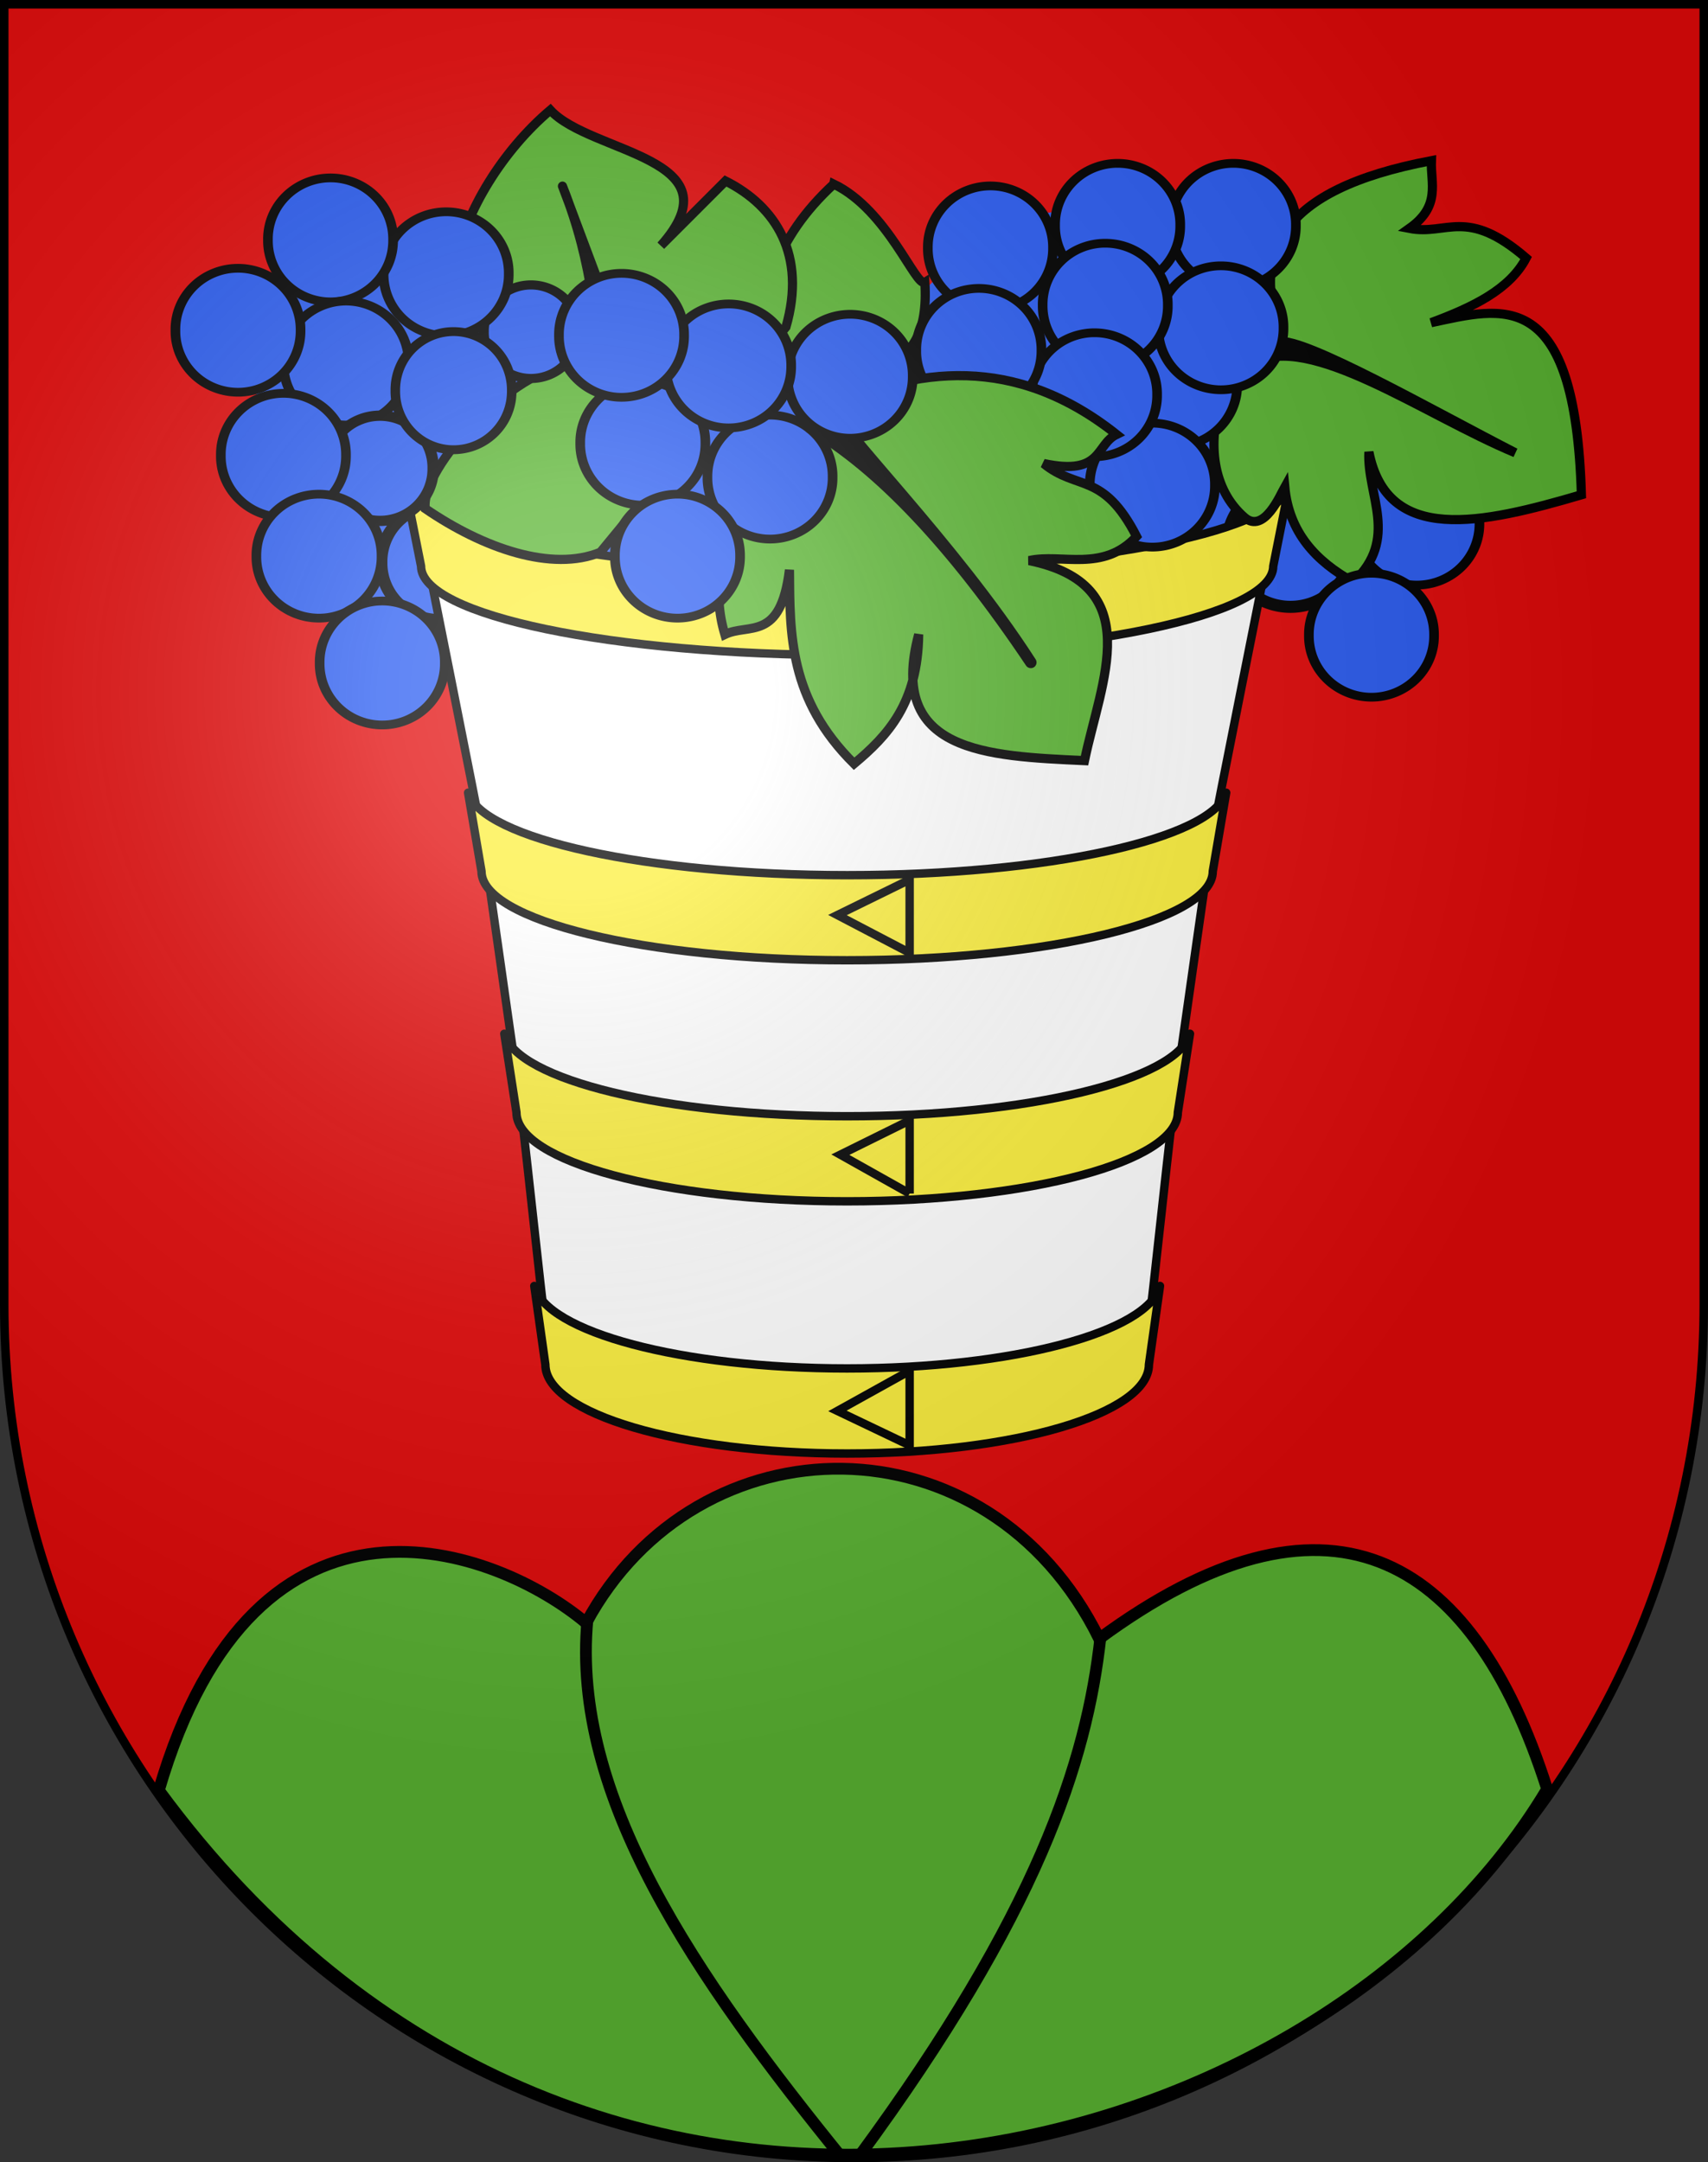 <svg xmlns="http://www.w3.org/2000/svg" xmlns:xlink="http://www.w3.org/1999/xlink" height="763" width="603" version="1.0"><rect width="100%" height="100%" fill="#333333" stroke="none"/><defs><radialGradient xlink:href="#a" id="b" gradientUnits="userSpaceOnUse" gradientTransform="matrix(1.215 0 0 1.267 -839.192 -490.49)" cx="858.042" cy="579.933" fx="858.042" fy="579.933" r="300"/><linearGradient id="a"><stop style="stop-color:#fff;stop-opacity:.314" offset="0"/><stop offset=".19" style="stop-color:#fff;stop-opacity:.251"/><stop style="stop-color:#6b6b6b;stop-opacity:.125" offset=".6"/><stop style="stop-color:#000;stop-opacity:.125" offset="1"/></linearGradient></defs><g style="opacity:1"><path d="M1.5 1.5v458.868c0 166.31 134.315 301.132 300 301.132s300-134.822 300-301.132V1.5H1.5z" style="fill:#e20909;fill-opacity:1"/></g><g style="opacity:1"><path d="m100 223 50 100 201.583-51.382L480 313v-30l-70-40 20-70-80 10-50 50-140-30-30-10-30 30z" style="fill:#2b5df2;fill-opacity:1;fill-rule:evenodd;stroke:none;stroke-width:1px;stroke-linecap:butt;stroke-linejoin:miter;stroke-opacity:1" transform="matrix(1.08 0 0 1.08 -26.637 -120.248)"/><path transform="matrix(4.336 0 0 3.93 -2954.148 -607.465)" d="M721.746 205.068a4.698 5.059 0 1 1-9.395 0 4.698 5.059 0 1 1 9.395 0z" style="fill:#2b5df2;fill-opacity:1;stroke:#000;stroke-width:1;stroke-miterlimit:4;stroke-dasharray:none;stroke-opacity:1"/><path style="fill:#2b5df2;fill-opacity:1;stroke:#000;stroke-width:1;stroke-miterlimit:4;stroke-dasharray:none;stroke-opacity:1" d="M721.746 205.068a4.698 5.059 0 1 1-9.395 0 4.698 5.059 0 1 1 9.395 0z" transform="matrix(4.702 0 0 4.261 -2915.958 -681.525)"/><path d="m422.254 289.59-53.057 12.997-67.626 4.7-67.627-4.7-53.056-12.998-19.142-8.428c2.94 15.034 19.342 96.725 20.62 104.353 1.767 10.528 9.09 63.59 11.407 78.873 1.712 11.277 7.927 71.55 9.615 83.736.414 2.991 13.768 13.298 13.768 13.298l39.064 7.602 42.267 3.041 3.065.01h.037l3.066-.01 42.265-3.04 39.064-7.603s13.354-10.307 13.77-13.298c1.686-12.184 7.904-72.459 9.613-83.736 2.318-15.283 9.641-68.345 11.406-78.873 1.279-7.626 17.683-89.317 20.621-104.353l-19.14 8.428z" style="fill:#fff;stroke:#000;stroke-width:2.75;stroke-linecap:round;stroke-linejoin:round;stroke-miterlimit:4;stroke-dasharray:none" transform="matrix(1.08 0 0 1.08 -26.637 -120.248)"/><path d="M301.589 558.46c-54.148 0-98.464-11.89-102.266-26.952l3.62 25.699c0 16.043 44.165 29.05 98.646 29.05 54.483 0 98.647-13.006 98.647-29.05l3.62-25.699c-3.802 15.063-48.118 26.951-102.267 26.951zM301.589 476.056c-59.34 0-107.903-11.888-112.069-26.95l3.967 25.698c0 16.043 48.4 29.05 108.103 29.05 59.705 0 108.102-13.007 108.102-29.05l3.967-25.699c-4.167 15.063-52.73 26.951-112.07 26.951zM301.589 397.297c-65.607 0-119.3-11.889-123.906-26.952l4.385 25.699c0 16.044 53.51 29.05 119.521 29.05 66.01 0 119.521-13.006 119.521-29.05l4.385-25.699c-4.606 15.063-58.3 26.952-123.906 26.952z" style="fill:#fcef3c;stroke:#000;stroke-width:2.75;stroke-linecap:round;stroke-linejoin:round;stroke-miterlimit:4;stroke-dasharray:none" transform="matrix(1.08 0 0 1.08 -26.637 -120.248)"/><path d="M301.589 297.593c-76.453 0-139.025-11.888-144.393-26.951l5.112 25.698c0 16.044 62.358 29.05 139.282 29.05 76.925 0 139.283-13.006 139.283-29.05l5.11-25.698c-5.369 15.064-67.94 26.951-144.394 26.951z" style="fill:#fcef3c;stroke:#000;stroke-width:2.75;stroke-linecap:round;stroke-linejoin:round;stroke-miterlimit:4;stroke-dasharray:none;stroke-opacity:1" transform="matrix(1.08 0 0 1.08 -26.637 -120.248)"/><path d="M299.372 297.592v27.803c7.713 0 15.275-.133 22.647-.384v-27.775a719.4 719.4 0 0 1-22.647.356zm22.647 125.075v-23.914l-23.61 11.57 23.61 12.344zm-23.61 149.672 23.61 11.267v-24.37l-23.61 13.103zm23.61-71.017v-23.9l-22.647 11.194 22.647 12.706z" style="fill:#fcef3c;stroke:#000;stroke-width:2.75;stroke-miterlimit:4;stroke-dasharray:none;stroke-opacity:1" transform="matrix(1.08 0 0 1.08 -26.637 -120.248)"/><path transform="matrix(4.702 0 0 4.261 -2871.339 -689.206)" d="M721.746 205.068a4.698 5.059 0 1 1-9.395 0 4.698 5.059 0 1 1 9.395 0z" style="fill:#2b5df2;fill-opacity:1;stroke:#000;stroke-width:.724;stroke-miterlimit:4;stroke-dasharray:none;stroke-opacity:1"/><path style="fill:#5ab532;fill-opacity:1;fill-rule:evenodd;stroke:#000;stroke-width:3;stroke-linecap:butt;stroke-linejoin:miter;stroke-miterlimit:4;stroke-dasharray:none;stroke-opacity:1" d="M443.133 220.318c-8.858-25.737-1.121-46.949 49.446-56.48-.306 7.377 3.204 14.754-7.204 22.13 12.309 2.396 18.645-7.153 38.171 9.678-5.394 10.344-17.606 16.142-31.048 21.121 23.12-4.871 47.099-12.747 49.116 56.24-32.664 9.596-63.46 16.39-69.468-13.998-.701 14.164 10.046 28.327-5.088 42.491-12.23-6.78-21.001-16.152-22.41-31.048-1.33 2.36-6.775 15.492-13.169 9.947-21.562-18.698-3.724-60.441 11.654-60.08z" transform="matrix(1.08 0 0 1.08 -26.637 -120.248)"/><path style="fill:#000;fill-opacity:1;fill-rule:evenodd;stroke:#000;stroke-width:3;stroke-linecap:butt;stroke-linejoin:miter;stroke-miterlimit:4;stroke-dasharray:none;stroke-opacity:1" d="m442.693 223-8.443 7.013c18.528-10.356 55.816 16.807 85.75 29.262-27.429-14.083-69.103-37.852-77.307-36.275z" transform="matrix(1.08 0 0 1.08 -26.637 -120.248)"/><path style="fill:#2b5df2;fill-opacity:1;stroke:#000;stroke-width:.724;stroke-miterlimit:4;stroke-dasharray:none;stroke-opacity:1" d="M721.746 205.068a4.698 5.059 0 1 1-9.395 0 4.698 5.059 0 1 1 9.395 0z" transform="matrix(4.702 0 0 4.261 -2887.374 -649.638)"/><g style="fill:#5ab532;fill-opacity:1;stroke:#000;stroke-width:.71;stroke-miterlimit:4;stroke-dasharray:none;stroke-opacity:1"><path d="M683.373 183.24c4.183 2.012 6.351 8.009 7.05 7.592.247 3.838-.993 5.817-3.314 6.445-4.917 3.107-6.37-.714-9.518-1.145.213-4.297 1.122-8.594 5.782-12.891z" style="fill:#5ab532;fill-opacity:1;fill-rule:evenodd;stroke:#000;stroke-width:.71;stroke-linecap:butt;stroke-linejoin:miter;stroke-miterlimit:4;stroke-dasharray:none;stroke-opacity:1" transform="matrix(4.563 0 0 4.563 -2823.883 -771.165)"/><path d="M661.445 177.518c3.115 3.395 14.664 3.628 8.555 10.482l5-5c3.914 1.963 6.271 5.743 4.677 11.29l-14.354 17.42c-3.756 1.539-9.057-.29-13.555-3.373-.394-3.204 6.808-10.802 11.429-11.209l-2.956-2.442c-10.314 1.864-6.214-10.904 1.204-17.168z" style="fill:#5ab532;fill-opacity:1;fill-rule:evenodd;stroke:#000;stroke-width:.71;stroke-linecap:butt;stroke-linejoin:miter;stroke-miterlimit:4;stroke-dasharray:none;stroke-opacity:1" transform="matrix(4.563 0 0 4.563 -2823.883 -771.165)"/><path d="M662.384 183.4c2.495 6.266 2.488 10.864 3.314 16.018l2.351-.92-5.665-15.099z" style="fill:#000;fill-opacity:1;fill-rule:evenodd;stroke:#000;stroke-width:.71;stroke-linecap:round;stroke-linejoin:round;stroke-miterlimit:4;stroke-dasharray:none;stroke-opacity:1" transform="matrix(4.563 0 0 4.563 -2823.883 -771.165)"/></g><path transform="matrix(3.548 0 0 3.216 -2356.633 -542.447)" d="M721.746 205.068a4.698 5.059 0 1 1-9.395 0 4.698 5.059 0 1 1 9.395 0z" style="fill:#2b5df2;fill-opacity:1;stroke:#000;stroke-width:1;stroke-miterlimit:4;stroke-dasharray:none;stroke-opacity:1"/><path style="fill:#2b5df2;fill-opacity:1;stroke:#000;stroke-width:.724;stroke-miterlimit:4;stroke-dasharray:none;stroke-opacity:1" d="M721.746 205.068a4.698 5.059 0 1 1-9.395 0 4.698 5.059 0 1 1 9.395 0z" transform="matrix(4.702 0 0 4.261 -2956.86 -738.192)"/><path transform="matrix(4.702 0 0 4.261 -2964.73 -702.61)" d="M721.746 205.068a4.698 5.059 0 1 1-9.395 0 4.698 5.059 0 1 1 9.395 0z" style="fill:#2b5df2;fill-opacity:1;stroke:#000;stroke-width:.724;stroke-miterlimit:4;stroke-dasharray:none;stroke-opacity:1"/><path transform="matrix(4.702 0 0 4.261 -2936.147 -794.284)" d="M721.746 205.068a4.698 5.059 0 1 1-9.395 0 4.698 5.059 0 1 1 9.395 0z" style="fill:#2b5df2;fill-opacity:1;stroke:#000;stroke-width:.724;stroke-miterlimit:4;stroke-dasharray:none;stroke-opacity:1"/><path style="fill:#2b5df2;fill-opacity:1;stroke:#000;stroke-width:.724;stroke-miterlimit:4;stroke-dasharray:none;stroke-opacity:1" d="M721.746 205.068a4.698 5.059 0 1 1-9.395 0 4.698 5.059 0 1 1 9.395 0z" transform="matrix(4.702 0 0 4.261 -2940.527 -758.122)"/><path transform="matrix(4.702 0 0 4.261 -2976.98 -794.284)" d="M721.746 205.068a4.698 5.059 0 1 1-9.395 0 4.698 5.059 0 1 1 9.395 0z" style="fill:#2b5df2;fill-opacity:1;stroke:#000;stroke-width:.724;stroke-miterlimit:4;stroke-dasharray:none;stroke-opacity:1"/><path style="fill:#2b5df2;fill-opacity:1;stroke:#000;stroke-width:.724;stroke-miterlimit:4;stroke-dasharray:none;stroke-opacity:1" d="M721.746 205.068a4.698 5.059 0 1 1-9.395 0 4.698 5.059 0 1 1 9.395 0z" transform="matrix(4.702 0 0 4.261 -2981.36 -766.093)"/><path style="fill:#2b5df2;fill-opacity:1;stroke:#000;stroke-width:.724;stroke-miterlimit:4;stroke-dasharray:none;stroke-opacity:1" d="M721.746 205.068a4.698 5.059 0 1 1-9.395 0 4.698 5.059 0 1 1 9.395 0z" transform="matrix(4.702 0 0 4.261 -2985.146 -734.497)"/><path transform="matrix(4.702 0 0 4.261 -3021.897 -786.313)" d="M721.746 205.068a4.698 5.059 0 1 1-9.395 0 4.698 5.059 0 1 1 9.395 0z" style="fill:#2b5df2;fill-opacity:1;stroke:#000;stroke-width:.724;stroke-miterlimit:4;stroke-dasharray:none;stroke-opacity:1"/><path transform="matrix(4.702 0 0 4.261 -3025.982 -750.15)" d="M721.746 205.068a4.698 5.059 0 1 1-9.395 0 4.698 5.059 0 1 1 9.395 0z" style="fill:#2b5df2;fill-opacity:1;stroke:#000;stroke-width:.724;stroke-miterlimit:4;stroke-dasharray:none;stroke-opacity:1"/><path d="M293.677 245.356c30.379-14.316 62.897-18.314 95.979 7.927-6.92 3.329-4.46 13.648-23.82 9.513 10.916 8.967 19.473 2.598 30.358 23.82-10.954 11.898-24.52 5.495-35.119 7.891 38.723 7.936 23.522 39.252 18.104 65.363-32.065-1.494-64.484-2.679-54.205-41.224-.279 22.532-10.151 33.073-21.12 42.242-21.289-21.121-20.977-42.242-21.121-63.363-2.9 23.604-13.265 17.347-21.121 21.121-8.572-28.828 13.263-46.253 24.422-67.682l7.643-5.608z" style="fill:#5ab532;fill-opacity:1;fill-rule:evenodd;stroke:#000;stroke-width:3;stroke-linecap:butt;stroke-linejoin:miter;stroke-miterlimit:4;stroke-dasharray:none;stroke-opacity:1" transform="matrix(1.08 0 0 1.08 -26.637 -120.248)"/><path style="fill:#2b5df2;fill-opacity:1;stroke:#000;stroke-width:.724;stroke-miterlimit:4;stroke-dasharray:none;stroke-opacity:1" d="M721.746 205.068a4.698 5.059 0 1 1-9.395 0 4.698 5.059 0 1 1 9.395 0z" transform="matrix(4.702 0 0 4.261 -3099.707 -705.44)"/><g style="fill:#000;fill-opacity:1;stroke:#000;stroke-opacity:1"><path style="fill:#000;fill-opacity:1;fill-rule:evenodd;stroke:#000;stroke-width:1;stroke-linecap:round;stroke-linejoin:round;stroke-miterlimit:4;stroke-dasharray:none;stroke-opacity:1" d="m681.089 204.273-1.683 2.165c5.928 3.487 12.31 10.15 19.206 20.423-6.8-10.558-17.062-20.548-17.523-22.588z" transform="matrix(4.049 0 0 4.049 -2464.756 -684.807)"/></g><path transform="matrix(4.702 0 0 4.261 -3071.422 -741.022)" d="M721.746 205.068a4.698 5.059 0 1 1-9.395 0 4.698 5.059 0 1 1 9.395 0z" style="fill:#2b5df2;fill-opacity:1;stroke:#000;stroke-width:.724;stroke-miterlimit:4;stroke-dasharray:none;stroke-opacity:1"/><path transform="matrix(4.702 0 0 4.261 -3144.624 -717.397)" d="M721.746 205.068a4.698 5.059 0 1 1-9.395 0 4.698 5.059 0 1 1 9.395 0z" style="fill:#2b5df2;fill-opacity:1;stroke:#000;stroke-width:.724;stroke-miterlimit:4;stroke-dasharray:none;stroke-opacity:1"/><path transform="matrix(4.702 0 0 4.261 -3114.327 -744.666)" d="M721.746 205.068a4.698 5.059 0 1 1-9.395 0 4.698 5.059 0 1 1 9.395 0z" style="fill:#2b5df2;fill-opacity:1;stroke:#000;stroke-width:.724;stroke-miterlimit:4;stroke-dasharray:none;stroke-opacity:1"/><path style="fill:#2b5df2;fill-opacity:1;stroke:#000;stroke-width:.724;stroke-miterlimit:4;stroke-dasharray:none;stroke-opacity:1" d="M721.746 205.068a4.698 5.059 0 1 1-9.395 0 4.698 5.059 0 1 1 9.395 0z" transform="matrix(4.702 0 0 4.261 -3152.132 -755.467)"/><path style="fill:#2b5df2;fill-opacity:1;stroke:#000;stroke-width:.724;stroke-miterlimit:4;stroke-dasharray:none;stroke-opacity:1" d="M721.746 205.068a4.698 5.059 0 1 1-9.395 0 4.698 5.059 0 1 1 9.395 0z" transform="matrix(4.702 0 0 4.261 -3132.374 -677.539)"/><path style="fill:#2b5df2;fill-opacity:1;stroke:#000;stroke-width:.724;stroke-miterlimit:4;stroke-dasharray:none;stroke-opacity:1" d="M721.746 205.068a4.698 5.059 0 1 1-9.395 0 4.698 5.059 0 1 1 9.395 0z" transform="matrix(4.702 0 0 4.261 -3214.041 -777.185)"/><path transform="matrix(4.702 0 0 4.261 -3254.873 -789.142)" d="M721.746 205.068a4.698 5.059 0 1 1-9.395 0 4.698 5.059 0 1 1 9.395 0z" style="fill:#2b5df2;fill-opacity:1;stroke:#000;stroke-width:.724;stroke-miterlimit:4;stroke-dasharray:none;stroke-opacity:1"/><path style="fill:#2b5df2;fill-opacity:1;stroke:#000;stroke-width:.724;stroke-miterlimit:4;stroke-dasharray:none;stroke-opacity:1" d="M721.746 205.068a4.698 5.059 0 1 1-9.395 0 4.698 5.059 0 1 1 9.395 0z" transform="matrix(4.702 0 0 4.261 -3249.386 -745.678)"/><path transform="matrix(4.702 0 0 4.261 -3287.54 -757.255)" d="M721.746 205.068a4.698 5.059 0 1 1-9.395 0 4.698 5.059 0 1 1 9.395 0z" style="fill:#2b5df2;fill-opacity:1;stroke:#000;stroke-width:.724;stroke-miterlimit:4;stroke-dasharray:none;stroke-opacity:1"/><path style="fill:#2b5df2;fill-opacity:1;stroke:#000;stroke-width:1;stroke-miterlimit:4;stroke-dasharray:none;stroke-opacity:1" d="M721.746 205.068a4.698 5.059 0 1 1-9.395 0 4.698 5.059 0 1 1 9.395 0z" transform="matrix(3.989 0 0 3.616 -2726.138 -576.276)"/><path style="fill:#2b5df2;fill-opacity:1;stroke:#000;stroke-width:.769;stroke-miterlimit:4;stroke-dasharray:none;stroke-opacity:1" d="M721.746 205.068a4.698 5.059 0 1 1-9.395 0 4.698 5.059 0 1 1 9.395 0z" transform="matrix(4.373 0 0 4.061 -2975.54 -694.923)"/><path style="fill:#2b5df2;fill-opacity:1;stroke:#000;stroke-width:.724;stroke-miterlimit:4;stroke-dasharray:none;stroke-opacity:1" d="M721.746 205.068a4.698 5.059 0 1 1-9.395 0 4.698 5.059 0 1 1 9.395 0z" transform="matrix(4.702 0 0 4.261 -3271.504 -713.121)"/><path style="fill:#2b5df2;fill-opacity:1;stroke:#000;stroke-width:.724;stroke-miterlimit:4;stroke-dasharray:none;stroke-opacity:1" d="M721.746 205.068a4.698 5.059 0 1 1-9.395 0 4.698 5.059 0 1 1 9.395 0z" transform="matrix(4.702 0 0 4.261 -3258.957 -677.539)"/><path transform="matrix(4.702 0 0 4.261 -3236.618 -639.84)" d="M721.746 205.068a4.698 5.059 0 1 1-9.395 0 4.698 5.059 0 1 1 9.395 0z" style="fill:#2b5df2;fill-opacity:1;stroke:#000;stroke-width:.724;stroke-miterlimit:4;stroke-dasharray:none;stroke-opacity:1"/><g><path d="M56.075 631.78c34.4-118.113 119.557-85.383 150.856-59.084 39.375-72.952 141.831-74.004 181.14 5.552 79.622-58.532 131.246-31.5 158.144 53.074-81.546 136.537-340.541 204.01-490.14.458z" style="fill:#5ab532;fill-opacity:1;fill-rule:evenodd;stroke:#000;stroke-width:4.151px;stroke-linecap:butt;stroke-linejoin:miter;stroke-opacity:1"/><path d="M207.39 571.53c-5.83 62.274 37.451 125.407 91.048 191.394M388.53 577.541c-4.88 44.41-22.257 97.688-85.143 183.262" style="fill:#5ab532;fill-opacity:1;fill-rule:evenodd;stroke:#000;stroke-width:4.151px;stroke-linecap:butt;stroke-linejoin:miter;stroke-opacity:1"/></g></g><g style="display:inline"><path style="fill:url(#b);fill-opacity:1" d="M1.5 1.5v458.868c0 166.31 134.315 301.132 300 301.132s300-134.821 300-301.132V1.5H1.5z"/></g><g style="display:inline"><path style="fill:none;fill-opacity:1;stroke:#000;stroke-width:3;stroke-miterlimit:4;stroke-dasharray:none;stroke-opacity:1" d="M1.5 1.5v458.868c0 166.31 134.315 301.132 300 301.132s300-134.821 300-301.132V1.5H1.5z"/></g></svg>